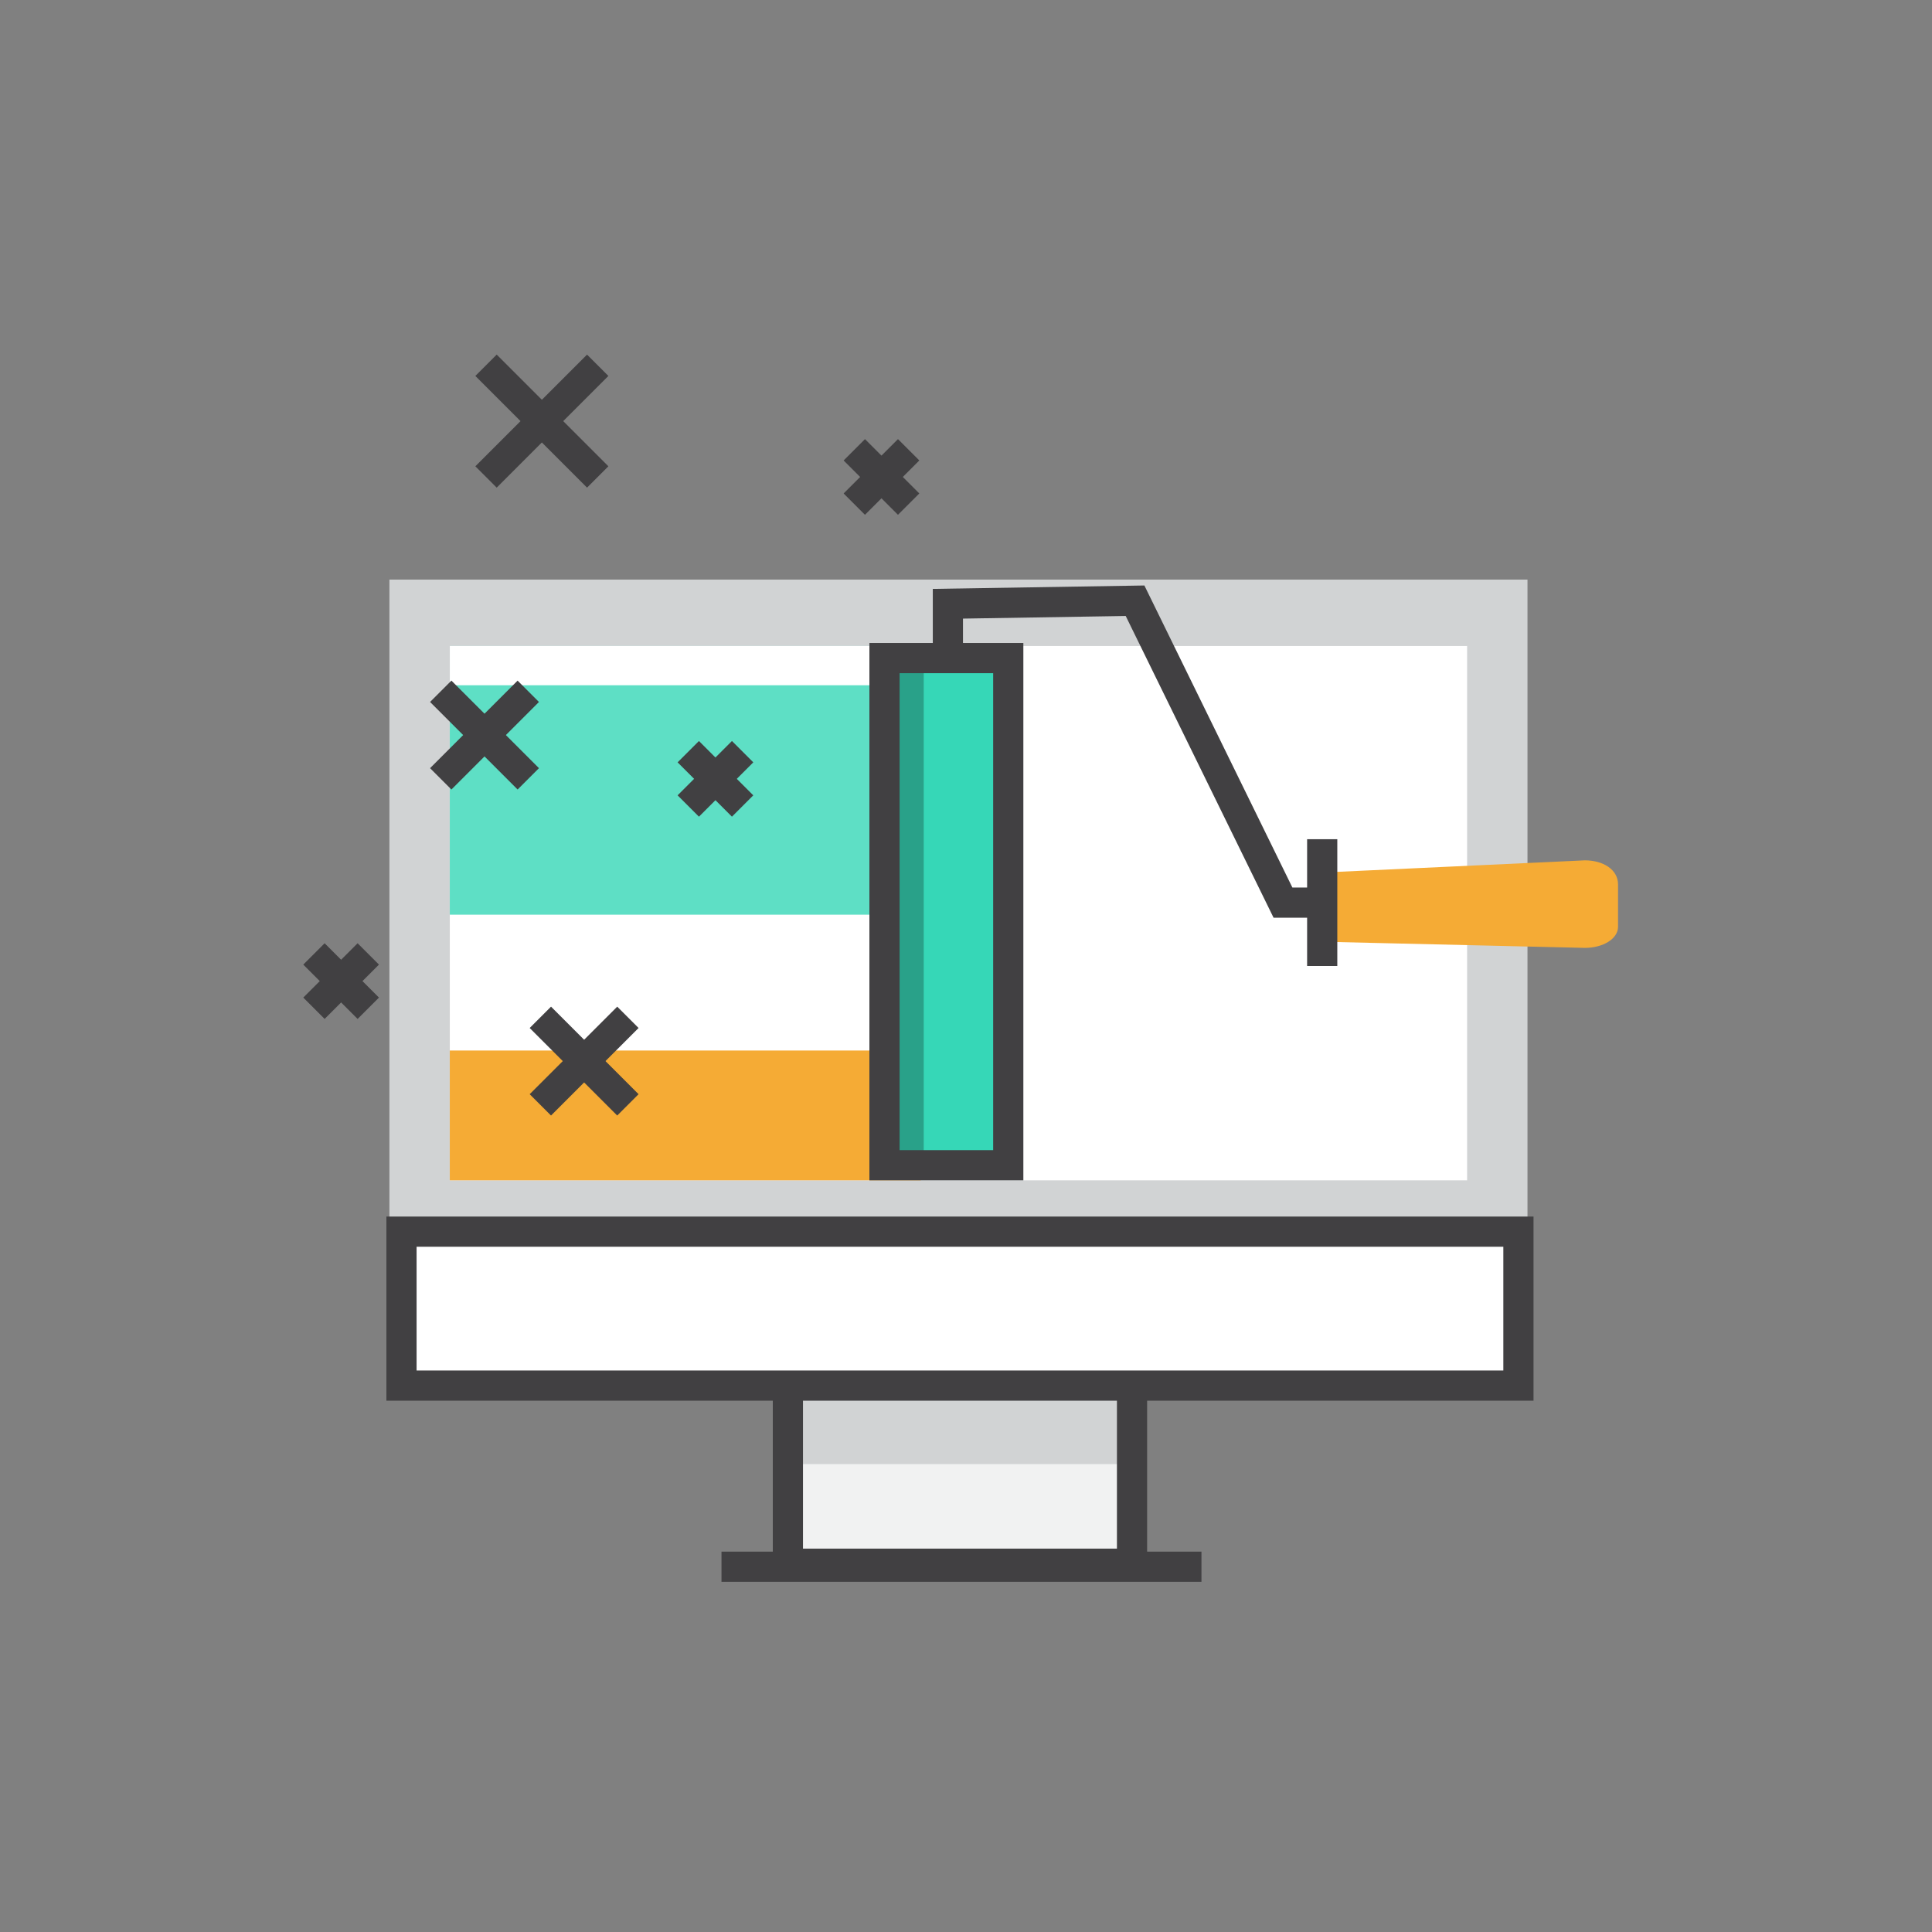 <svg version="1.1" id="icons" xmlns="http://www.w3.org/2000/svg" x="0" y="0" viewBox="0 0 64 64" style="enable-background:new 0 0 64 64" xml:space="preserve"><rect x="0" y="0" width="64" height="64" fill="#808080" stroke="none"/><style>.st0{display:none}.st1,.st2{display:inline;fill:#d1d3d4}.st2{fill:#fff}.st3{fill:#f1f2f2}.st3,.st4,.st5{display:inline}.st4{fill:none;stroke:#414042;stroke-miterlimit:10}.st5{fill:#414042}.st6{fill:none;stroke:#f5ab35;stroke-miterlimit:10}.st6,.st7{display:inline}.st8{fill:#36d7b7}.st9{fill:#86e7d4}.st10{fill:#5edfc5}.st12,.st13,.st14{display:inline;fill:#bcbec0}.st13,.st14{fill:#f5ab35}.st14{fill:#36d7b7}.st15{fill:#f1f2f2}.st16{fill:#d1d3d4}.st17{fill:none;stroke:#414042;stroke-miterlimit:10}.st18{fill:#fff}.st19{fill:#f5ab35}.st20{fill:#29a189}.st21,.st22{display:inline}.st21{fill:none;stroke:#414042;stroke-miterlimit:10;stroke-dasharray:1}.st22{fill:#e6e7e8}.st23{fill:#f9cd86}.st24{display:inline;fill:#29a189}.st25,.st26,.st27{display:inline;fill:#f9cd86}.st26,.st27{fill:#5edfc5}.st27{fill:#f7bc5d}.st28{fill:#bcbec0}.st29{fill:#e6e7e8}.st30{fill:#939598}.st31{display:inline;fill:#a7a9ac}.st32{fill:#58595b}.st33{fill:#414042}.st36{fill:#a7a9ac}.st40{display:inline;fill:#b88028}</style><g id="XMLID_125_"><path id="XMLID_135_" class="st15" d="M26.1 45.1h11.4v6.7H26.1z"/><path id="XMLID_134_" class="st16" d="M26.1 45.1h11.4v3.4H26.1z"/><path id="XMLID_133_" class="st17" d="M26.1 45.1h11.4v6.7H26.1z"/><path id="XMLID_132_" class="st16" d="M12.9 19.2h37.7v22.4H12.9z"/><path id="XMLID_131_" class="st18" d="M14.9 21.4h33.7v17.7H14.9z"/><path id="XMLID_103_" class="st10" d="M14.9 21.4h15.6v8.9H14.9z"/><path id="XMLID_124_" class="st18" d="M14.9 21.4h15.6v1.3H14.9z"/><path id="XMLID_113_" class="st19" d="M14.9 34.8h15.6v4.3H14.9z"/><path id="XMLID_130_" class="st18" d="M12.9 40.8h37.7v5.1H12.9z"/><path id="XMLID_129_" class="st17" d="M13.3 40.8h37v5.1h-37z"/><path id="XMLID_127_" class="st17" d="M23.9 51.9h15.9"/><path id="XMLID_102_" class="st17" d="M31.4 22.1V20l6.2-.1 4.9 10h3.1"/><g id="XMLID_100_"><path id="XMLID_99_" class="st8" d="M29.3 21.8h4.1v16.8h-4.1z"/><path id="XMLID_101_" class="st20" d="M29.3 21.8h1.3v16.8h-1.3z"/><path id="XMLID_105_" class="st17" d="M29.3 21.8h4.1v16.8h-4.1z"/></g><path id="XMLID_104_" class="st19" d="m52.5 31.4-8.5-.2c-.3 0-.4-2.3-.1-2.3l8.6-.4c.6 0 1.1.3 1.1.8v1.4c0 .4-.5.7-1.1.7z"/><path id="XMLID_106_" class="st17" d="M43.8 27.8V32"/><g id="XMLID_849_"><path id="XMLID_851_" class="st17" d="m22.8 24.9 1.8 1.8"/><path id="XMLID_850_" class="st17" d="m22.8 26.7 1.8-1.8"/></g><g id="XMLID_117_"><path id="XMLID_120_" class="st17" d="m10.4 31.6 1.8 1.8"/><path id="XMLID_118_" class="st17" d="m10.4 33.4 1.8-1.8"/></g><g id="XMLID_114_"><path id="XMLID_116_" class="st17" d="m28.3 14.9 1.8 1.8"/><path id="XMLID_115_" class="st17" d="m28.3 16.7 1.8-1.8"/></g><g id="XMLID_107_"><path id="XMLID_109_" class="st17" d="m14.6 22.9 2.9 2.9"/><path id="XMLID_108_" class="st17" d="m14.6 25.8 2.9-2.9"/></g><g id="XMLID_121_"><path id="XMLID_123_" class="st17" d="m17.9 33.7 2.9 2.9"/><path id="XMLID_122_" class="st17" d="m17.9 36.6 2.9-2.9"/></g><g id="XMLID_110_"><path id="XMLID_112_" class="st17" d="m16.1 12.1 3.7 3.7"/><path id="XMLID_111_" class="st17" d="m16.1 15.8 3.7-3.7"/></g></g></svg>